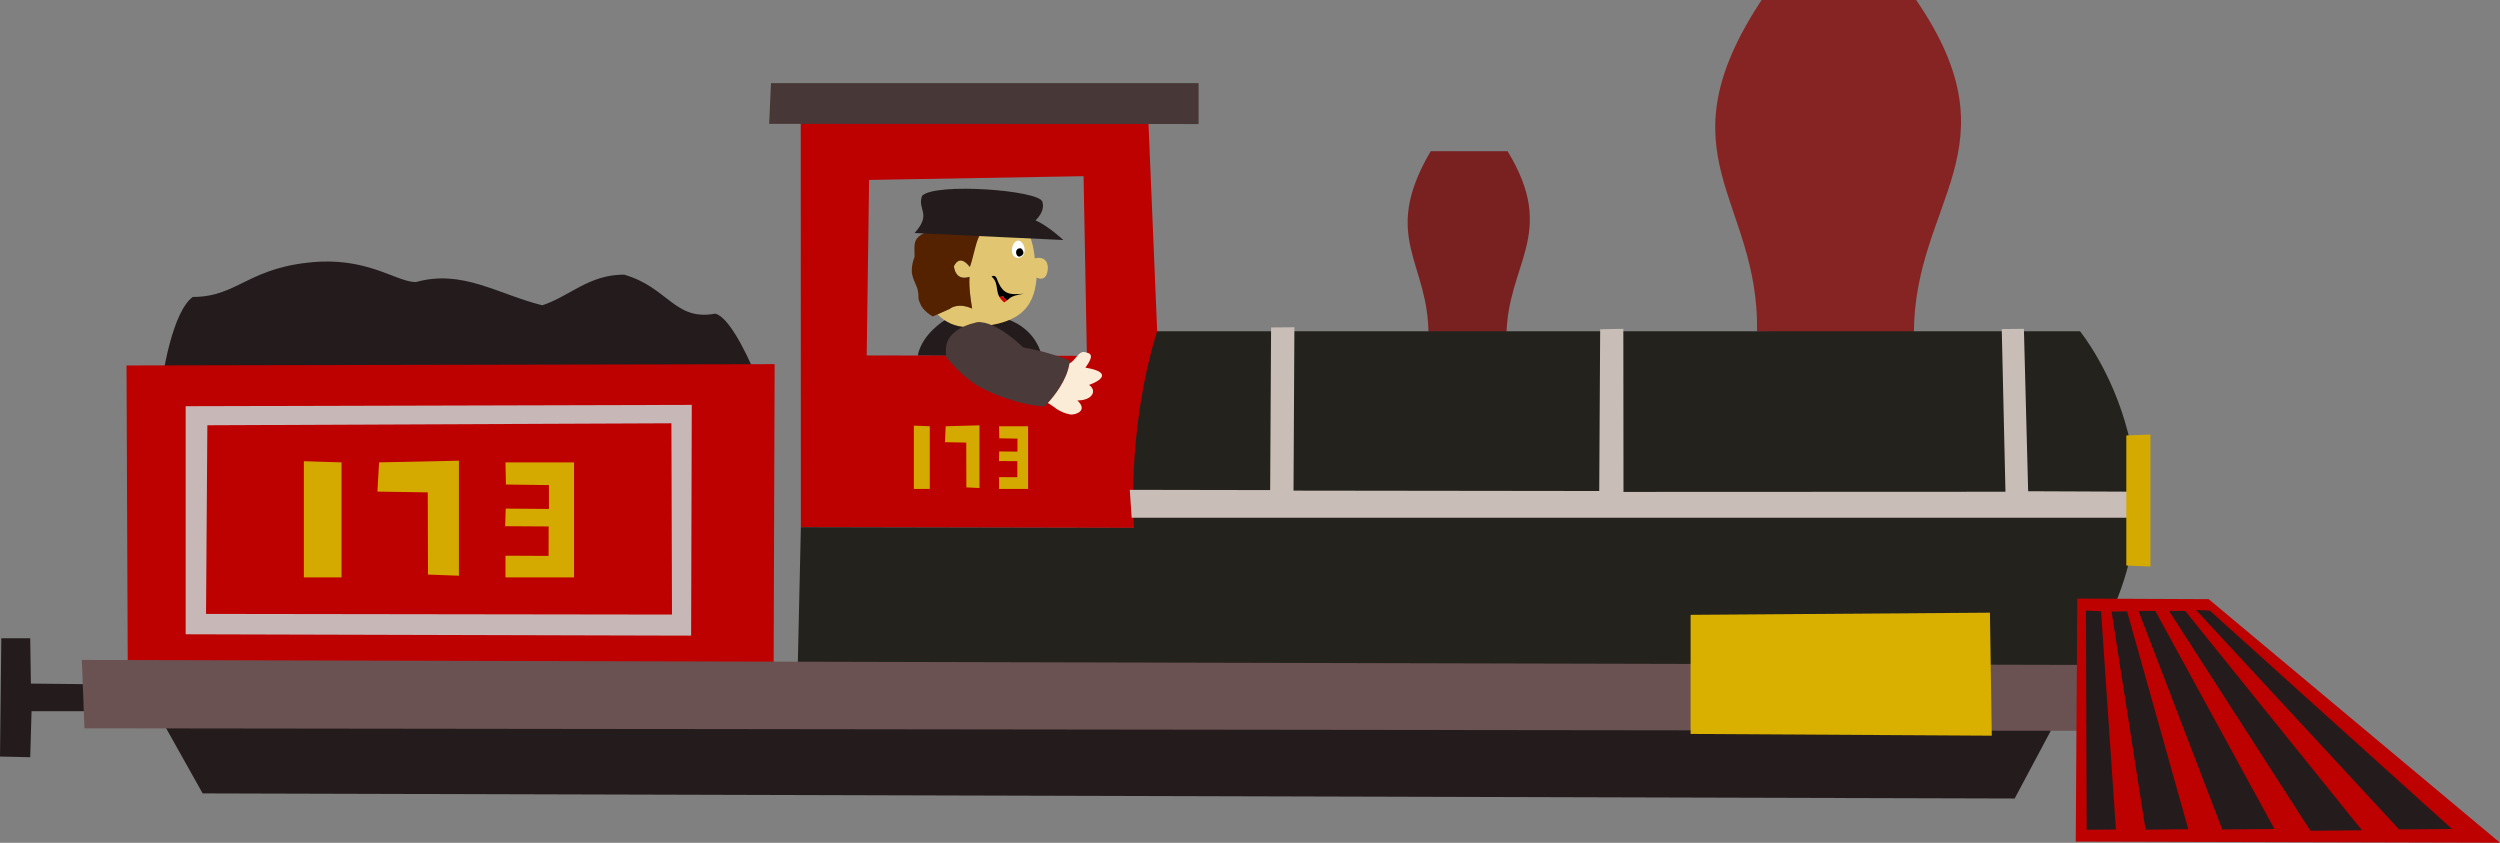 <svg width="1e3mm" height="337.11mm" version="1.1" viewBox="0 0 1e3 337.11" xmlns="http://www.w3.org/2000/svg">
    <rect x="0" y="0" width="1e3" height="337.11" fill="#808080" stroke="none"/>
    <path d="m65.395 289.43 15.668 27.929 724.8 2.044 16.349-30.654z" fill="#241c1c"/>
    <path d="m37.985 273.7-25.628-0.263-0.263-18.142h-11.569l-0.526 47.326 12.094 0.263 0.526-18.405h25.102z"
          fill="#241c1c"/>
    <path d="m367.08 142.24c1.841-9.071 11.197-14.375 11.197-14.375l24.528-0.191s11.082 2.933 13.974 14.896z"
          fill="#241c1c"/>
    <path d="m65.219 150.01s3.718-25.284 11.899-31.234c18.592 0 22.31-12.642 51.313-14.13 20.079-0.744 30.49 8.18 37.927 8.18 18.592-5.206 32.721 4.834 50.569 9.296 11.155-3.718 18.592-12.27 32.721-12.27 17.848 5.206 20.079 18.592 36.439 15.617 6.693 1.487 15.583 23.167 15.583 23.167z"
          fill="#241c1c"/>
    <path d="m462.75 211.17 0.122-78.656-3.516-84.017-26.349-0.869 1.75 94.716-88.08-0.17 0.959-70.205 86.212-1.51-0.842-22.832-112.71 1.177 0.048 162.08z"
          fill="#bd0000"/>
    <path d="m702.82 132.67c0.909-53.426-39.293-70.344 1.818-132.67h61.826c40.914 59.659-0.909 80.139-0.909 133.57z"
          fill="#862424"/>
    <path d="m571.37 134.64c0.452-29.868-19.539-39.326 0.904-74.173h30.744c20.346 33.353-0.452 44.802-0.452 74.67z"
          fill="#792121"/>
    <path d="m830.96 268.18c52.585-72.567 1.052-135.67 1.052-135.67h-369.14c-12.464 40.207-9.223 78.641-9.223 78.641l-133.3-0.27-1.28 57.117s341.27-0.306 511.9 0.18z"
          fill="#24221c"/>
    <path d="m51.094 265.33 258.36 1.487 0.398-121.16-259.24 0.526z" fill="#bd0000"/>
    <path d="m33.779 291.32 838.2 1.052 1.052-26.292-840.3-2.103z" fill="#6b5252"/>
    <path d="m307.66 49.55 171.78 0.066v-16.361h-171.04z" fill="#483737"/>
    <path d="m854.24 207.09h-401.58l-0.744-11.155 56.147 0.102 0.372-65.054 9.322-0.08-0.352 65.345 122.29 0.156 0.372-64.687 9.265-0.2 0.06 65.248 152.79-0.065-1.487-65.074 8.863-0.098 1.7 64.965 43.724 0.185z"
          fill="#c8beb7"/>
    <path d="m830.3 336.63 169.7 0.472-116.52-97.436-52.58-0.232z" fill="#bd0000"/>
    <path d="m834.38 244.25 0.294 87.638 11.691-0.077-5.938-87.298z" fill="#241c1c"/>
    <path d="m980.82 331.6-96.876-87.344-5.521-0.263 81.218 87.761z" fill="#241c1c"/>
    <path d="m844.64 244.65 13.587 87.212 17.09-0.186-24.499-87.158z" fill="#241c1c"/>
    <path d="m855.42 244.38 33.492 87.398 20.88-0.185-47.668-87.212z" fill="#241c1c"/>
    <path d="m867.64 244.38 56.542 87.924 20.617-0.185-70.717-87.738z" fill="#241c1c"/>
    <path d="m850.52 174.18v52.056l9.668 0.372v-52.8z" fill="#d4aa00"/>
    <path d="m795.97 245.07 0.744 49.204-120.47-0.703v-47.635z" fill="#dab000"/>
    <path d="m365.55 170.25v25.33h6.364v-25.079z" fill="#d4aa00"/>
    <path d="m399.64 170.5 0.081 4.83 7.265 0.124v5.196l-7.306-0.071-0.09 3.837 7.355 0.056-0.017 6.42-7.287-0.044v4.733h11.592v-25.079z"
          fill="#d4aa00"/>
    <path d="m378.27 170.5-0.281 6.371 8.516 0.17 0.041 17.919 5.228 0.251v-25.079z" fill="#d4aa00"/>
    <path d="m121.55 184.49v46.473h15.053v-46.013z" fill="#d4aa00"/>
    <path d="m202.19 184.95 0.19 8.861 17.184 0.228v9.533l-17.281-0.131-0.212 7.04 17.397 0.102-0.041 11.778-17.236-0.082v8.684h27.418v-46.013z"
          fill="#d4aa00"/>
    <path d="m151.63 184.95-0.664 11.689 20.142 0.313 0.096 32.877 12.365 0.46v-46.013z" fill="#d4aa00"/>
    <path d="m74.269 162.48v91.235l194.56 0.526 1.315-8.414-187.73-0.263 0.526-75.459 185.62-0.789 0.263 84.924h7.625l0.263-92.286z"
          fill="#c8b7b7"/>
    <path d="m407.78 87.848c3.175 3.233 5.465 8.134 6.143 15.515 0 0 4.981-1.539 5.229 3.715-0.249 6.304-4.501 3.977-4.501 3.977-0.994 12.871-7.755 19.271-27.388 19.797-5.165 0-9.206-2.037-12.263-5.101l4.889-2.197s3.014-2.754 8.978-0.127c0 0-1.448-7.819-1.076-12.679-4.225 1.313-5.85-1.306-6.223-4.195 0 0 2.02-5.422 6.369 0.225 1.74-4.597 0.678-8.983 2.79-11.216 0.497-4.071 7.021-5.966 10.625-4.259 0 0 2.726-2.749 6.427-3.456z"
          fill="#e1c570" stroke-width=".015"/>
    <path d="m407.31 96.213c1.386 0.186 2.617 1.852 2.548 4.081 0 1.857-1.406 2.871-2.653 2.871-1.663 0-2.512-1.417-2.443-3.274 0-1.486 1.093-3.677 2.548-3.677z"
          fill="#fff" stroke-width=".015"/>
    <path d="m408.08 99.298c0.645 0 1.342 1.072 1.278 1.862 0.065 0.724-0.997 1.424-1.643 1.49-0.774 0-1.278-0.886-1.278-1.676 0-1.119 0.739-1.675 1.643-1.675z"
          stroke-width=".081"/>
    <path d="m397.43 110.34c0.397 0 0.871 0.209 1.25 0.979 2.38 6.502 4.825 6.656 10.81 6.172-6.416 1.098-5.08 1.878-7.693 3.403 0.232-0.14 0.709-0.455 0.983-0.842 0 0-1.243-0.46-1.491-1.576-0.683 0.394-1.491 0.263-1.491 0.263 0.683 1.248 1.864 2.232 1.864 2.232-4.418-3.623-1.467-7.157-5.032-10.375 0 0 0.351-0.259 0.801-0.257z"
          stroke-width=".015"/>
    <path d="m402.78 120.05s-1.243-0.46-1.491-1.576c-0.683 0.393-1.491 0.263-1.491 0.263 0.683 1.248 1.864 2.233 1.864 2.233s0.746-0.394 1.118-0.919z"
          fill="#d40000" stroke-width=".056"/>
    <path d="m387.93 106.78c1.74-4.597 2.518-11.349 4.631-13.582-8.218-1.62-12.878-2.583-22.657 0.017 0 0-2.462 0.759-3.572 2.908-0.878 1.7-0.449 4.549-0.504 6.637 0 0-1.254 2.762-1.093 5.987 0.107 2.134 1.327 4.367 2.168 6.511 0.994 3.809-0.07 3.489 1.048 5.853 1.118 3.415 5.197 5.467 5.197 5.467l6.734-3.026s3.014-2.754 8.978-0.127c0 0-1.448-7.819-1.076-12.679-4.225 1.313-5.851-1.306-6.223-4.195 0 0 2.02-5.422 6.369 0.225z"
          fill="#520" stroke-width=".056"/>
    <path d="m365.82 93.215 59.52 2.794s-6.152-5.728-11.13-7.877c0 0 3.945-3.422 2.764-7.368-1.001-4.725-43.132-7.809-48.152-2.417-2.045 5.577 4.063 7.059-3.002 14.868z"
          fill="#241c1c"/>
    <path d="m378.31 142.53c0.761-0.686-3.355-9.964 12.595-13.667 7.601-0.614 18.38 10.093 18.38 10.093 10.788 1.889 18.643 5.299 18.643 5.299-0.856 9.579-10.147 18.332-10.147 18.332-11.712-0.681-23.204-6.432-23.204-6.432-9.52-4.344-16.267-13.625-16.267-13.625z"
          fill="#4a3a3a" stroke-width=".035"/>
    <path d="m431.59 141.64c0.809-0.745 1.699-1.137 2.95-0.613 2.941 0.521 1.983 2.717-0.374 6.035 9.344 1.511 7.921 4.516 1.443 6.914 3.263 2.225 1.507 6.193-4.675 6.204 4.221 3.897-0.182 5.729-2.729 5.641-5.033-0.986-6.687-3.425-9.074-4.623 2.474-2.692 7.588-8.961 8.661-15.827 1.65-0.878 2.643-2.666 3.799-3.731z"
          fill="#fbecd8" stroke-width=".035"/>
</svg>
